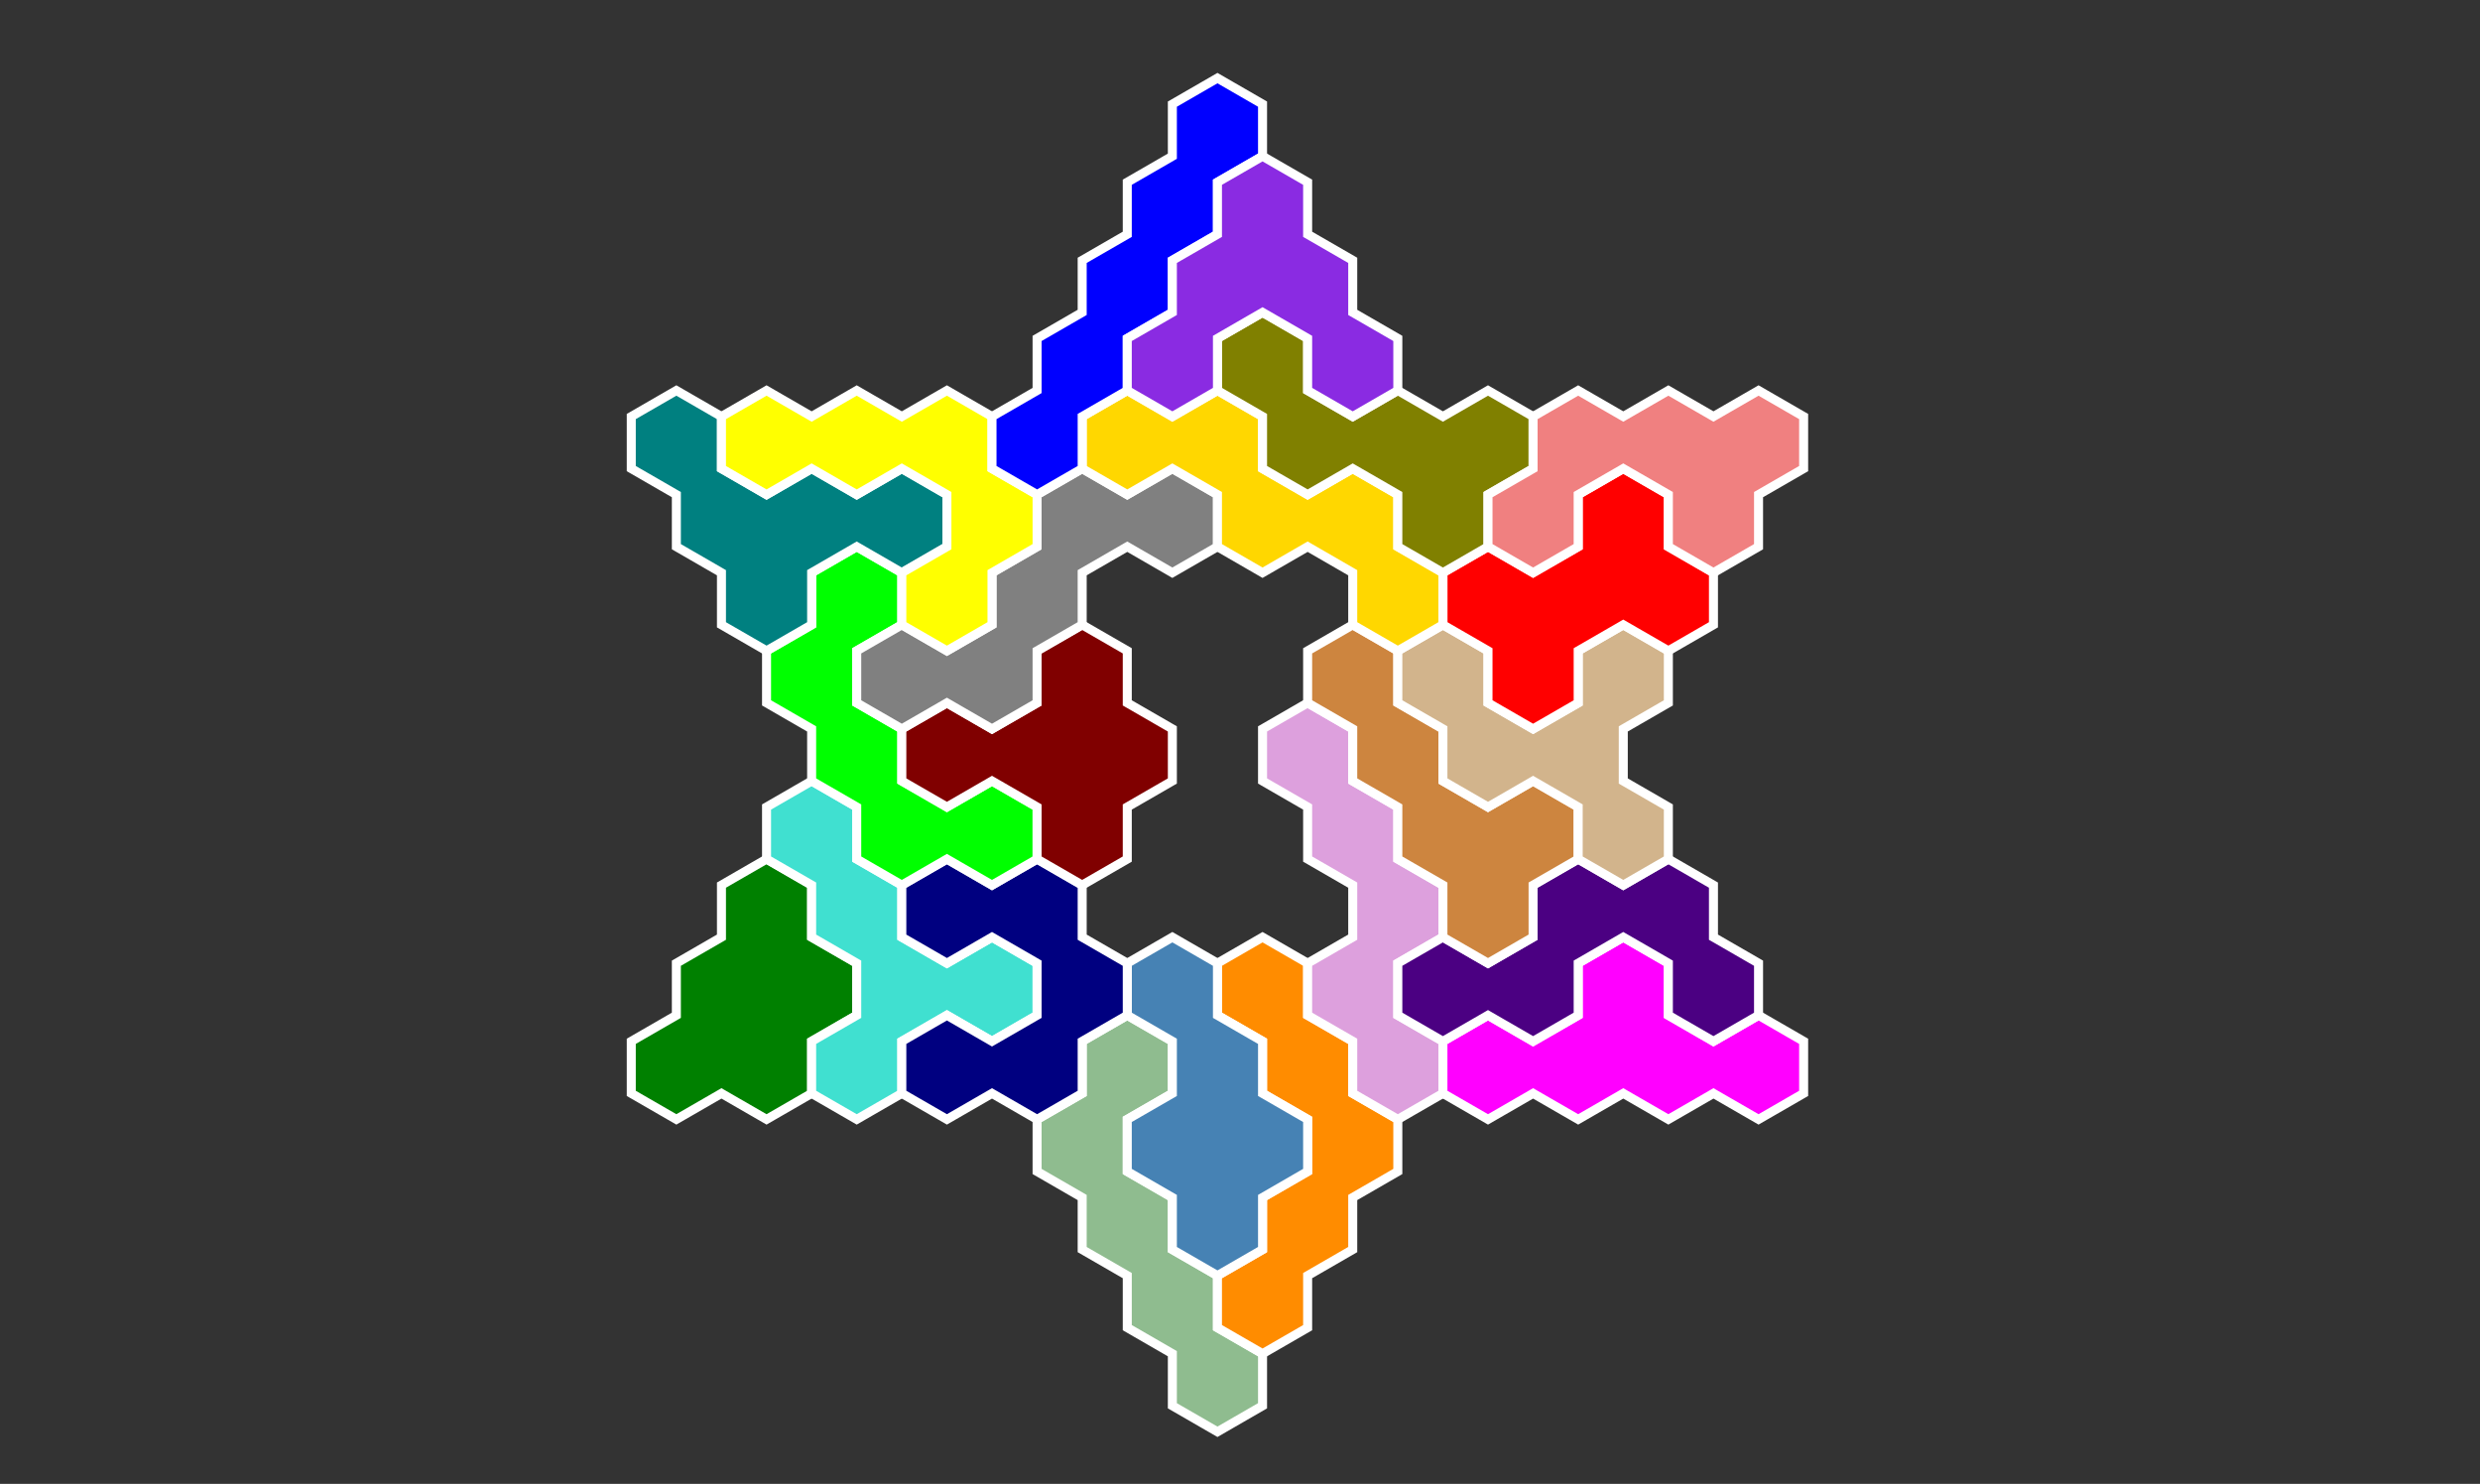 <?xml version="1.0" standalone="no"?>
<!-- Created by Polyform Puzzler (http://puzzler.sourceforge.net/) -->
<svg width="275.0" height="164.545" viewBox="0 0 275.0 164.545"
     xmlns="http://www.w3.org/2000/svg"
     xmlns:xlink="http://www.w3.org/1999/xlink">
<rect x="0" y="0" width="275.0" height="164.545" fill="#333333" stroke="none"/>
<g>
<polygon fill="darkseagreen" stroke="white" stroke-width="1"
         points="130.000,150.111 130.000,155.885 135.000,158.771 135.000,158.771 140.000,155.885 140.000,150.111 135.000,147.224 135.000,141.451 130.000,138.564 130.000,132.791 125.000,129.904 125.000,124.130 130.000,121.244 130.000,115.470 125.000,112.583 120.000,115.470 120.000,121.244 115.000,124.130 115.000,129.904 120.000,132.791 120.000,138.564 125.000,141.451 125.000,147.224">
<desc>J5</desc>
</polygon>
<polygon fill="darkorange" stroke="white" stroke-width="1"
         points="135.000,141.451 135.000,147.224 140.000,150.111 140.000,150.111 145.000,147.224 145.000,141.451 150.000,138.564 150.000,132.791 155.000,129.904 155.000,124.130 150.000,121.244 150.000,115.470 145.000,112.583 145.000,106.810 140.000,103.923 135.000,106.810 135.000,112.583 140.000,115.470 140.000,121.244 145.000,124.130 145.000,129.904 140.000,132.791 140.000,138.564">
<desc>L5</desc>
</polygon>
<polygon fill="steelblue" stroke="white" stroke-width="1"
         points="130.000,132.791 130.000,138.564 135.000,141.451 135.000,141.451 140.000,138.564 140.000,132.791 145.000,129.904 145.000,124.130 140.000,121.244 140.000,115.470 135.000,112.583 135.000,106.810 130.000,103.923 125.000,106.810 125.000,112.583 130.000,115.470 130.000,121.244 125.000,124.130 125.000,129.904">
<desc>p5</desc>
</polygon>
<polygon fill="green" stroke="white" stroke-width="1"
         points="70.000,115.470 70.000,121.244 75.000,124.130 75.000,124.130 80.000,121.244 85.000,124.130 90.000,121.244 90.000,115.470 95.000,112.583 95.000,106.810 90.000,103.923 90.000,98.150 85.000,95.263 80.000,98.150 80.000,103.923 75.000,106.810 75.000,112.583">
<desc>D5</desc>
</polygon>
<polygon fill="turquoise" stroke="white" stroke-width="1"
         points="90.000,115.470 90.000,121.244 95.000,124.130 95.000,124.130 100.000,121.244 100.000,115.470 105.000,112.583 110.000,115.470 115.000,112.583 115.000,106.810 110.000,103.923 105.000,106.810 100.000,103.923 100.000,98.150 95.000,95.263 95.000,89.489 90.000,86.603 85.000,89.489 85.000,95.263 90.000,98.150 90.000,103.923 95.000,106.810 95.000,112.583">
<desc>Y5</desc>
</polygon>
<polygon fill="navy" stroke="white" stroke-width="1"
         points="100.000,115.470 100.000,121.244 105.000,124.130 105.000,124.130 110.000,121.244 115.000,124.130 120.000,121.244 120.000,115.470 125.000,112.583 125.000,106.810 120.000,103.923 120.000,98.150 115.000,95.263 110.000,98.150 105.000,95.263 100.000,98.150 100.000,103.923 105.000,106.810 110.000,103.923 115.000,106.810 115.000,112.583 110.000,115.470 105.000,112.583">
<desc>U5</desc>
</polygon>
<polygon fill="plum" stroke="white" stroke-width="1"
         points="150.000,115.470 150.000,121.244 155.000,124.130 155.000,124.130 160.000,121.244 160.000,115.470 155.000,112.583 155.000,106.810 160.000,103.923 160.000,98.150 155.000,95.263 155.000,89.489 150.000,86.603 150.000,80.829 145.000,77.942 140.000,80.829 140.000,86.603 145.000,89.489 145.000,95.263 150.000,98.150 150.000,103.923 145.000,106.810 145.000,112.583">
<desc>N5</desc>
</polygon>
<polygon fill="magenta" stroke="white" stroke-width="1"
         points="160.000,115.470 160.000,121.244 165.000,124.130 165.000,124.130 170.000,121.244 175.000,124.130 180.000,121.244 185.000,124.130 190.000,121.244 195.000,124.130 200.000,121.244 200.000,115.470 195.000,112.583 190.000,115.470 185.000,112.583 185.000,106.810 180.000,103.923 175.000,106.810 175.000,112.583 170.000,115.470 165.000,112.583">
<desc>E5</desc>
</polygon>
<polygon fill="indigo" stroke="white" stroke-width="1"
         points="155.000,106.810 155.000,112.583 160.000,115.470 160.000,115.470 165.000,112.583 170.000,115.470 175.000,112.583 175.000,106.810 180.000,103.923 185.000,106.810 185.000,112.583 190.000,115.470 195.000,112.583 195.000,106.810 190.000,103.923 190.000,98.150 185.000,95.263 180.000,98.150 175.000,95.263 170.000,98.150 170.000,103.923 165.000,106.810 160.000,103.923">
<desc>G5</desc>
</polygon>
<polygon fill="peru" stroke="white" stroke-width="1"
         points="160.000,98.150 160.000,103.923 165.000,106.810 165.000,106.810 170.000,103.923 170.000,98.150 175.000,95.263 175.000,89.489 170.000,86.603 165.000,89.489 160.000,86.603 160.000,80.829 155.000,77.942 155.000,72.169 150.000,69.282 145.000,72.169 145.000,77.942 150.000,80.829 150.000,86.603 155.000,89.489 155.000,95.263">
<desc>P5</desc>
</polygon>
<polygon fill="lime" stroke="white" stroke-width="1"
         points="95.000,89.489 95.000,95.263 100.000,98.150 100.000,98.150 105.000,95.263 110.000,98.150 115.000,95.263 115.000,89.489 110.000,86.603 105.000,89.489 100.000,86.603 100.000,80.829 95.000,77.942 95.000,72.169 100.000,69.282 100.000,63.509 95.000,60.622 90.000,63.509 90.000,69.282 85.000,72.169 85.000,77.942 90.000,80.829 90.000,86.603">
<desc>C5</desc>
</polygon>
<polygon fill="maroon" stroke="white" stroke-width="1"
         points="115.000,89.489 115.000,95.263 120.000,98.150 120.000,98.150 125.000,95.263 125.000,89.489 130.000,86.603 130.000,80.829 125.000,77.942 125.000,72.169 120.000,69.282 115.000,72.169 115.000,77.942 110.000,80.829 105.000,77.942 100.000,80.829 100.000,86.603 105.000,89.489 110.000,86.603">
<desc>A5</desc>
</polygon>
<polygon fill="tan" stroke="white" stroke-width="1"
         points="175.000,89.489 175.000,95.263 180.000,98.150 180.000,98.150 185.000,95.263 185.000,89.489 180.000,86.603 180.000,80.829 185.000,77.942 185.000,72.169 180.000,69.282 175.000,72.169 175.000,77.942 170.000,80.829 165.000,77.942 165.000,72.169 160.000,69.282 155.000,72.169 155.000,77.942 160.000,80.829 160.000,86.603 165.000,89.489 170.000,86.603">
<desc>y5</desc>
</polygon>
<polygon fill="gray" stroke="white" stroke-width="1"
         points="95.000,72.169 95.000,77.942 100.000,80.829 100.000,80.829 105.000,77.942 110.000,80.829 115.000,77.942 115.000,72.169 120.000,69.282 120.000,63.509 125.000,60.622 130.000,63.509 135.000,60.622 135.000,54.848 130.000,51.962 125.000,54.848 120.000,51.962 115.000,54.848 115.000,60.622 110.000,63.509 110.000,69.282 105.000,72.169 100.000,69.282">
<desc>S5</desc>
</polygon>
<polygon fill="red" stroke="white" stroke-width="1"
         points="165.000,72.169 165.000,77.942 170.000,80.829 170.000,80.829 175.000,77.942 175.000,72.169 180.000,69.282 185.000,72.169 190.000,69.282 190.000,63.509 185.000,60.622 185.000,54.848 180.000,51.962 175.000,54.848 175.000,60.622 170.000,63.509 165.000,60.622 160.000,63.509 160.000,69.282">
<desc>X5</desc>
</polygon>
<polygon fill="teal" stroke="white" stroke-width="1"
         points="80.000,63.509 80.000,69.282 85.000,72.169 85.000,72.169 90.000,69.282 90.000,63.509 95.000,60.622 100.000,63.509 105.000,60.622 105.000,54.848 100.000,51.962 95.000,54.848 90.000,51.962 85.000,54.848 80.000,51.962 80.000,46.188 75.000,43.301 70.000,46.188 70.000,51.962 75.000,54.848 75.000,60.622">
<desc>T5</desc>
</polygon>
<polygon fill="yellow" stroke="white" stroke-width="1"
         points="100.000,63.509 100.000,69.282 105.000,72.169 105.000,72.169 110.000,69.282 110.000,63.509 115.000,60.622 115.000,54.848 110.000,51.962 110.000,46.188 105.000,43.301 100.000,46.188 95.000,43.301 90.000,46.188 85.000,43.301 80.000,46.188 80.000,51.962 85.000,54.848 90.000,51.962 95.000,54.848 100.000,51.962 105.000,54.848 105.000,60.622">
<desc>r5</desc>
</polygon>
<polygon fill="gold" stroke="white" stroke-width="1"
         points="150.000,63.509 150.000,69.282 155.000,72.169 155.000,72.169 160.000,69.282 160.000,63.509 155.000,60.622 155.000,54.848 150.000,51.962 145.000,54.848 140.000,51.962 140.000,46.188 135.000,43.301 130.000,46.188 125.000,43.301 120.000,46.188 120.000,51.962 125.000,54.848 130.000,51.962 135.000,54.848 135.000,60.622 140.000,63.509 145.000,60.622">
<desc>W5</desc>
</polygon>
<polygon fill="olive" stroke="white" stroke-width="1"
         points="155.000,54.848 155.000,60.622 160.000,63.509 160.000,63.509 165.000,60.622 165.000,54.848 170.000,51.962 170.000,46.188 165.000,43.301 160.000,46.188 155.000,43.301 150.000,46.188 145.000,43.301 145.000,37.528 140.000,34.641 135.000,37.528 135.000,43.301 140.000,46.188 140.000,51.962 145.000,54.848 150.000,51.962">
<desc>q5</desc>
</polygon>
<polygon fill="lightcoral" stroke="white" stroke-width="1"
         points="165.000,54.848 165.000,60.622 170.000,63.509 170.000,63.509 175.000,60.622 175.000,54.848 180.000,51.962 185.000,54.848 185.000,60.622 190.000,63.509 195.000,60.622 195.000,54.848 200.000,51.962 200.000,46.188 195.000,43.301 190.000,46.188 185.000,43.301 180.000,46.188 175.000,43.301 170.000,46.188 170.000,51.962">
<desc>u5</desc>
</polygon>
<polygon fill="blue" stroke="white" stroke-width="1"
         points="110.000,46.188 110.000,51.962 115.000,54.848 115.000,54.848 120.000,51.962 120.000,46.188 125.000,43.301 125.000,37.528 130.000,34.641 130.000,28.868 135.000,25.981 135.000,20.207 140.000,17.321 140.000,11.547 135.000,8.660 130.000,11.547 130.000,17.321 125.000,20.207 125.000,25.981 120.000,28.868 120.000,34.641 115.000,37.528 115.000,43.301">
<desc>I5</desc>
</polygon>
<polygon fill="blueviolet" stroke="white" stroke-width="1"
         points="125.000,37.528 125.000,43.301 130.000,46.188 130.000,46.188 135.000,43.301 135.000,37.528 140.000,34.641 145.000,37.528 145.000,43.301 150.000,46.188 155.000,43.301 155.000,37.528 150.000,34.641 150.000,28.868 145.000,25.981 145.000,20.207 140.000,17.321 135.000,20.207 135.000,25.981 130.000,28.868 130.000,34.641">
<desc>V5</desc>
</polygon>
</g>
</svg>

